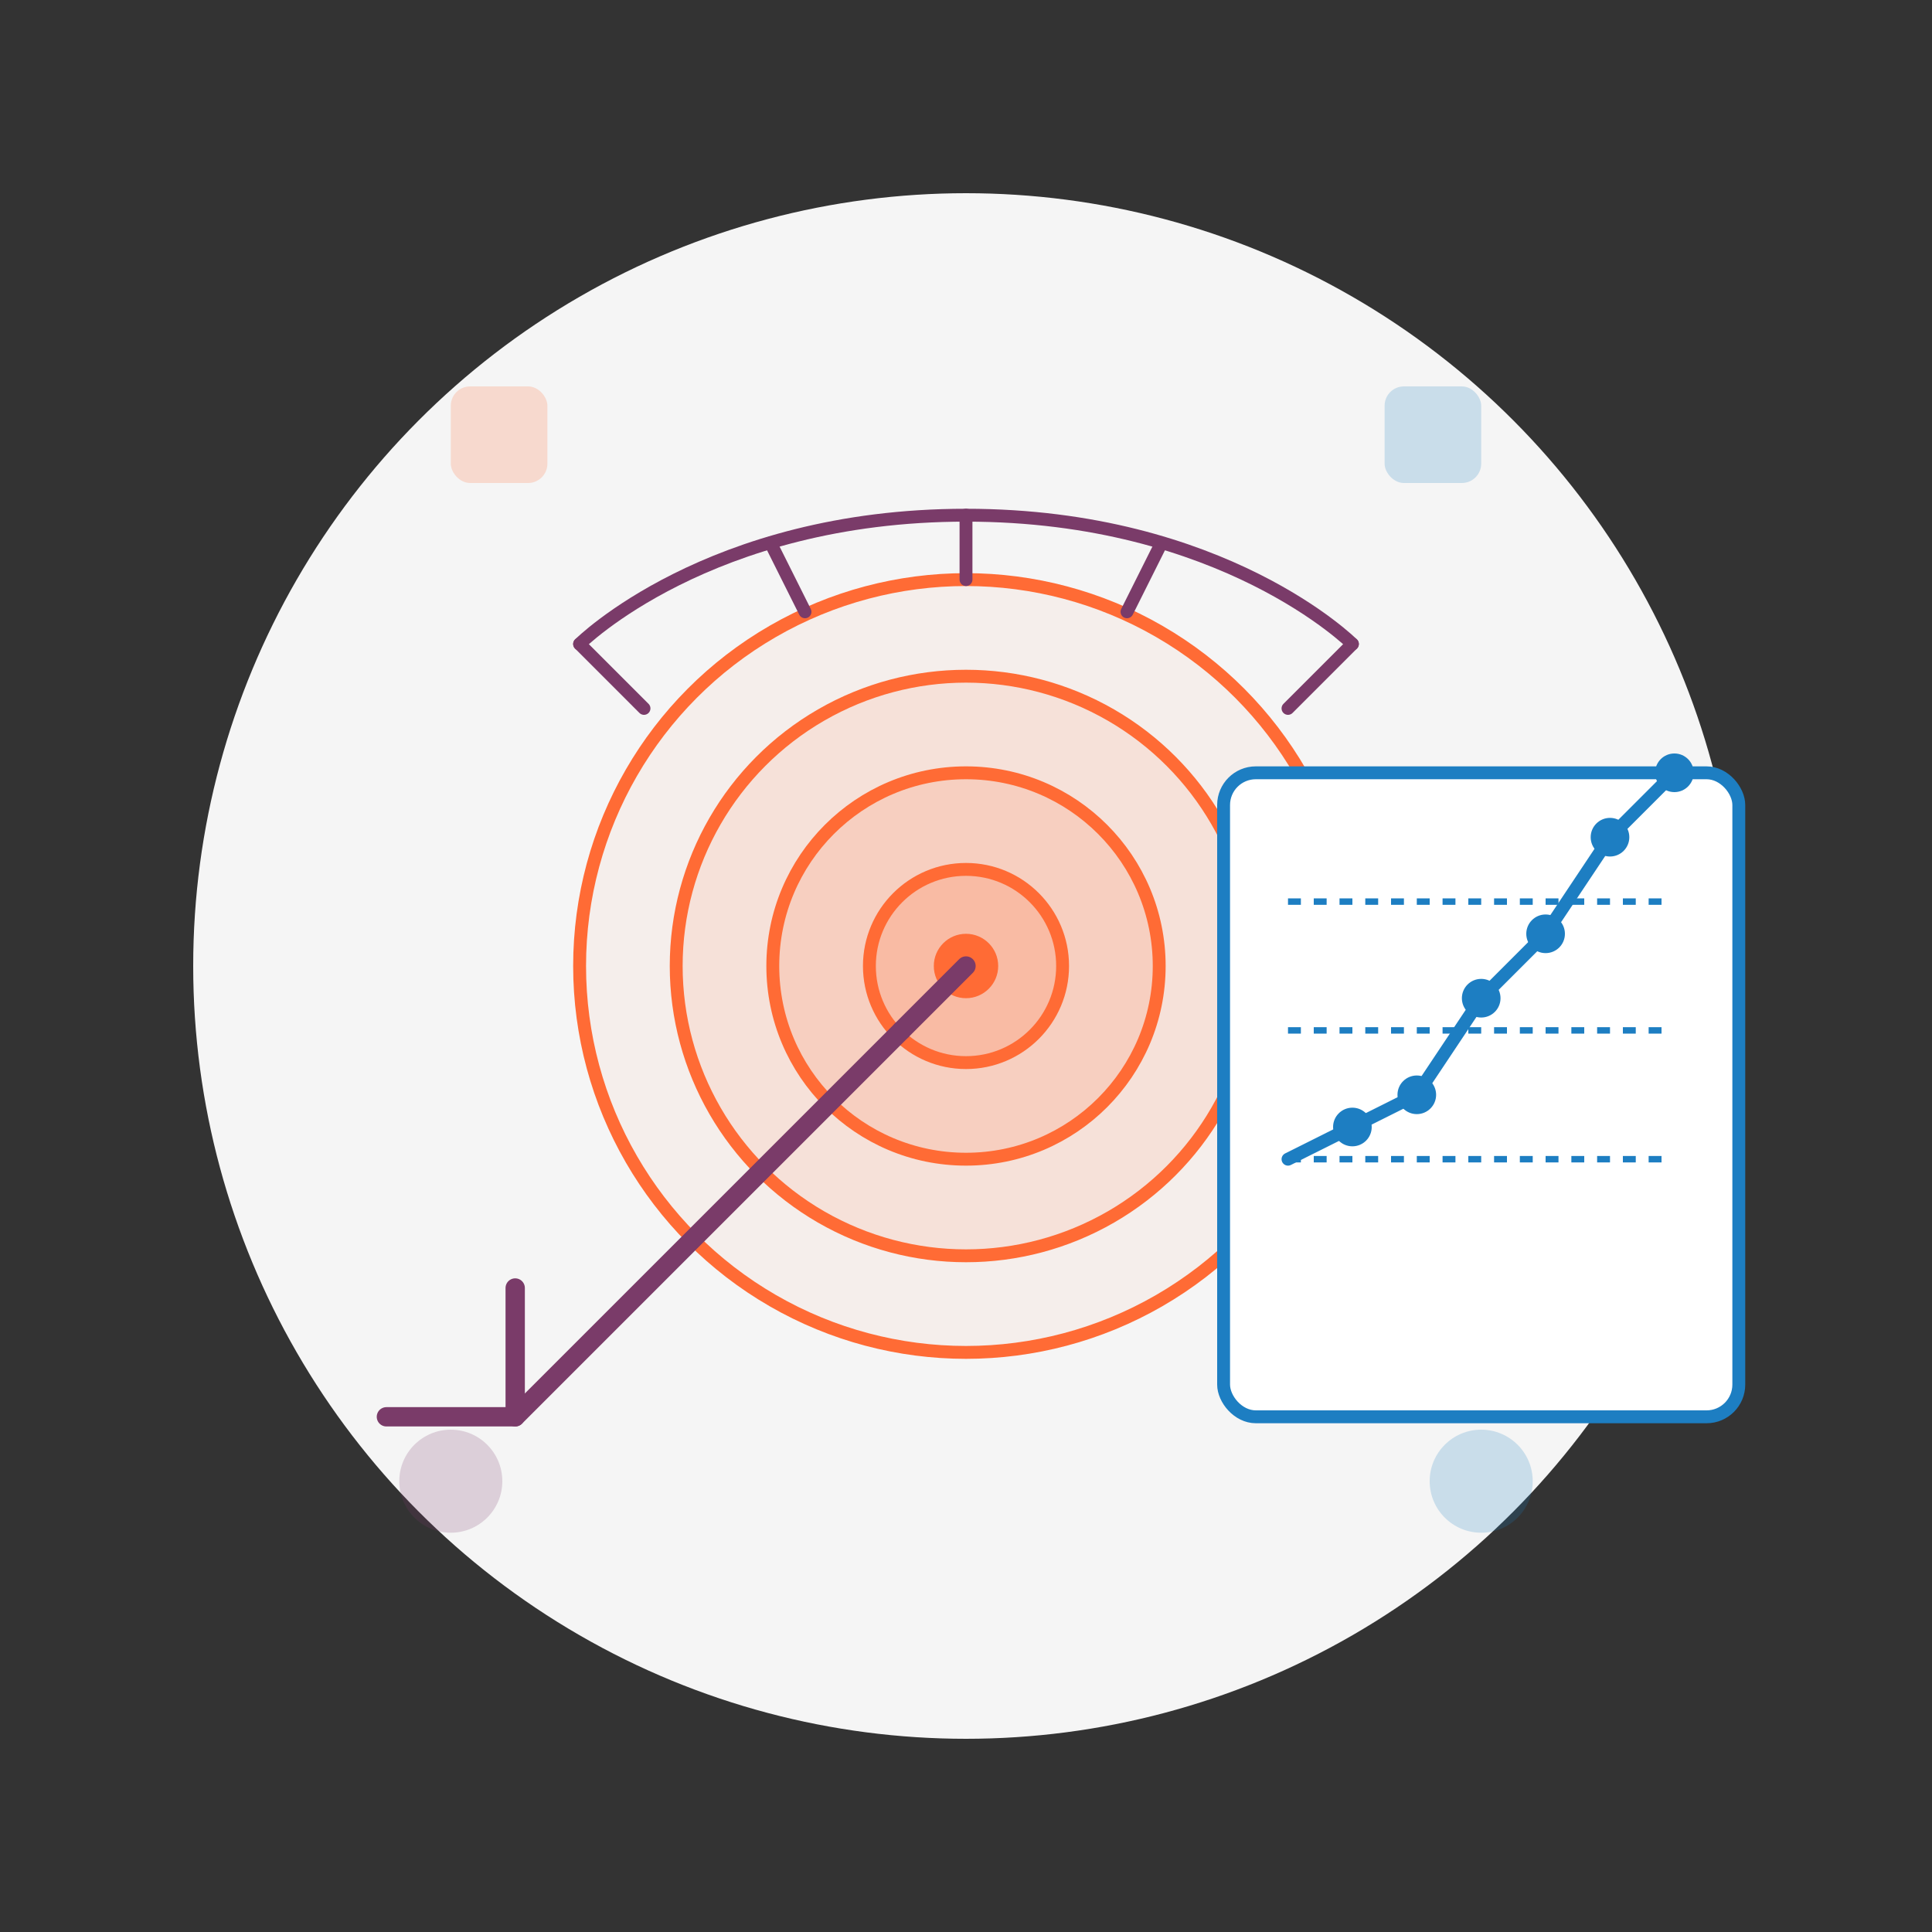 <svg xmlns="http://www.w3.org/2000/svg" width="300" height="300" viewBox="0 0 300 300" fill="none">
  <rect x="0" y="0" width="300" height="300" fill="#333333" stroke="none"/>
  <circle cx="150" cy="150" r="120" fill="#F5F5F5"/>
  
  <!-- Target Icon -->
  <circle cx="150" cy="150" r="60" fill="#FF6B35" fill-opacity="0.05" stroke="#FF6B35" stroke-width="2"/>
  <circle cx="150" cy="150" r="45" fill="#FF6B35" fill-opacity="0.1" stroke="#FF6B35" stroke-width="2"/>
  <circle cx="150" cy="150" r="30" fill="#FF6B35" fill-opacity="0.15" stroke="#FF6B35" stroke-width="2"/>
  <circle cx="150" cy="150" r="15" fill="#FF6B35" fill-opacity="0.2" stroke="#FF6B35" stroke-width="2"/>
  <circle cx="150" cy="150" r="5" fill="#FF6B35"/>
  
  <!-- Arrow -->
  <path d="M80 220L140 160" stroke="#7A3B69" stroke-width="3" stroke-linecap="round"/>
  <path d="M60 220L80 220L80 200" stroke="#7A3B69" stroke-width="3" stroke-linecap="round" stroke-linejoin="round"/>
  <path d="M140 160L150 150" stroke="#7A3B69" stroke-width="3" stroke-linecap="round"/>
  
  <!-- Growth Chart -->
  <rect x="190" y="120" width="80" height="100" rx="5" fill="white" stroke="#1D7EC2" stroke-width="2"/>
  <line x1="200" y1="180" x2="260" y2="180" stroke="#1D7EC2" stroke-width="1" stroke-dasharray="2 2"/>
  <line x1="200" y1="160" x2="260" y2="160" stroke="#1D7EC2" stroke-width="1" stroke-dasharray="2 2"/>
  <line x1="200" y1="140" x2="260" y2="140" stroke="#1D7EC2" stroke-width="1" stroke-dasharray="2 2"/>
  
  <path d="M200 180L210 175L220 170L230 155L240 145L250 130L260 120" stroke="#1D7EC2" stroke-width="2" stroke-linecap="round" stroke-linejoin="round"/>
  <circle cx="210" cy="175" r="3" fill="#1D7EC2"/>
  <circle cx="220" cy="170" r="3" fill="#1D7EC2"/>
  <circle cx="230" cy="155" r="3" fill="#1D7EC2"/>
  <circle cx="240" cy="145" r="3" fill="#1D7EC2"/>
  <circle cx="250" cy="130" r="3" fill="#1D7EC2"/>
  <circle cx="260" cy="120" r="3" fill="#1D7EC2"/>
  
  <!-- Gauge Elements -->
  <path d="M90 100C90 100 110 80 150 80C190 80 210 100 210 100" stroke="#7A3B69" stroke-width="2" stroke-linecap="round"/>
  <path d="M90 100L100 110" stroke="#7A3B69" stroke-width="2" stroke-linecap="round"/>
  <path d="M210 100L200 110" stroke="#7A3B69" stroke-width="2" stroke-linecap="round"/>
  <path d="M150 80V90" stroke="#7A3B69" stroke-width="2" stroke-linecap="round"/>
  <path d="M120 85L125 95" stroke="#7A3B69" stroke-width="2" stroke-linecap="round"/>
  <path d="M180 85L175 95" stroke="#7A3B69" stroke-width="2" stroke-linecap="round"/>
  
  <!-- Decorative Elements -->
  <rect x="70" y="60" width="15" height="15" rx="3" fill="#FF6B35" fill-opacity="0.2"/>
  <rect x="215" y="60" width="15" height="15" rx="3" fill="#1D7EC2" fill-opacity="0.2"/>
  <circle cx="70" cy="230" r="8" fill="#7A3B69" fill-opacity="0.2"/>
  <circle cx="230" cy="230" r="8" fill="#1D7EC2" fill-opacity="0.2"/>
</svg> 